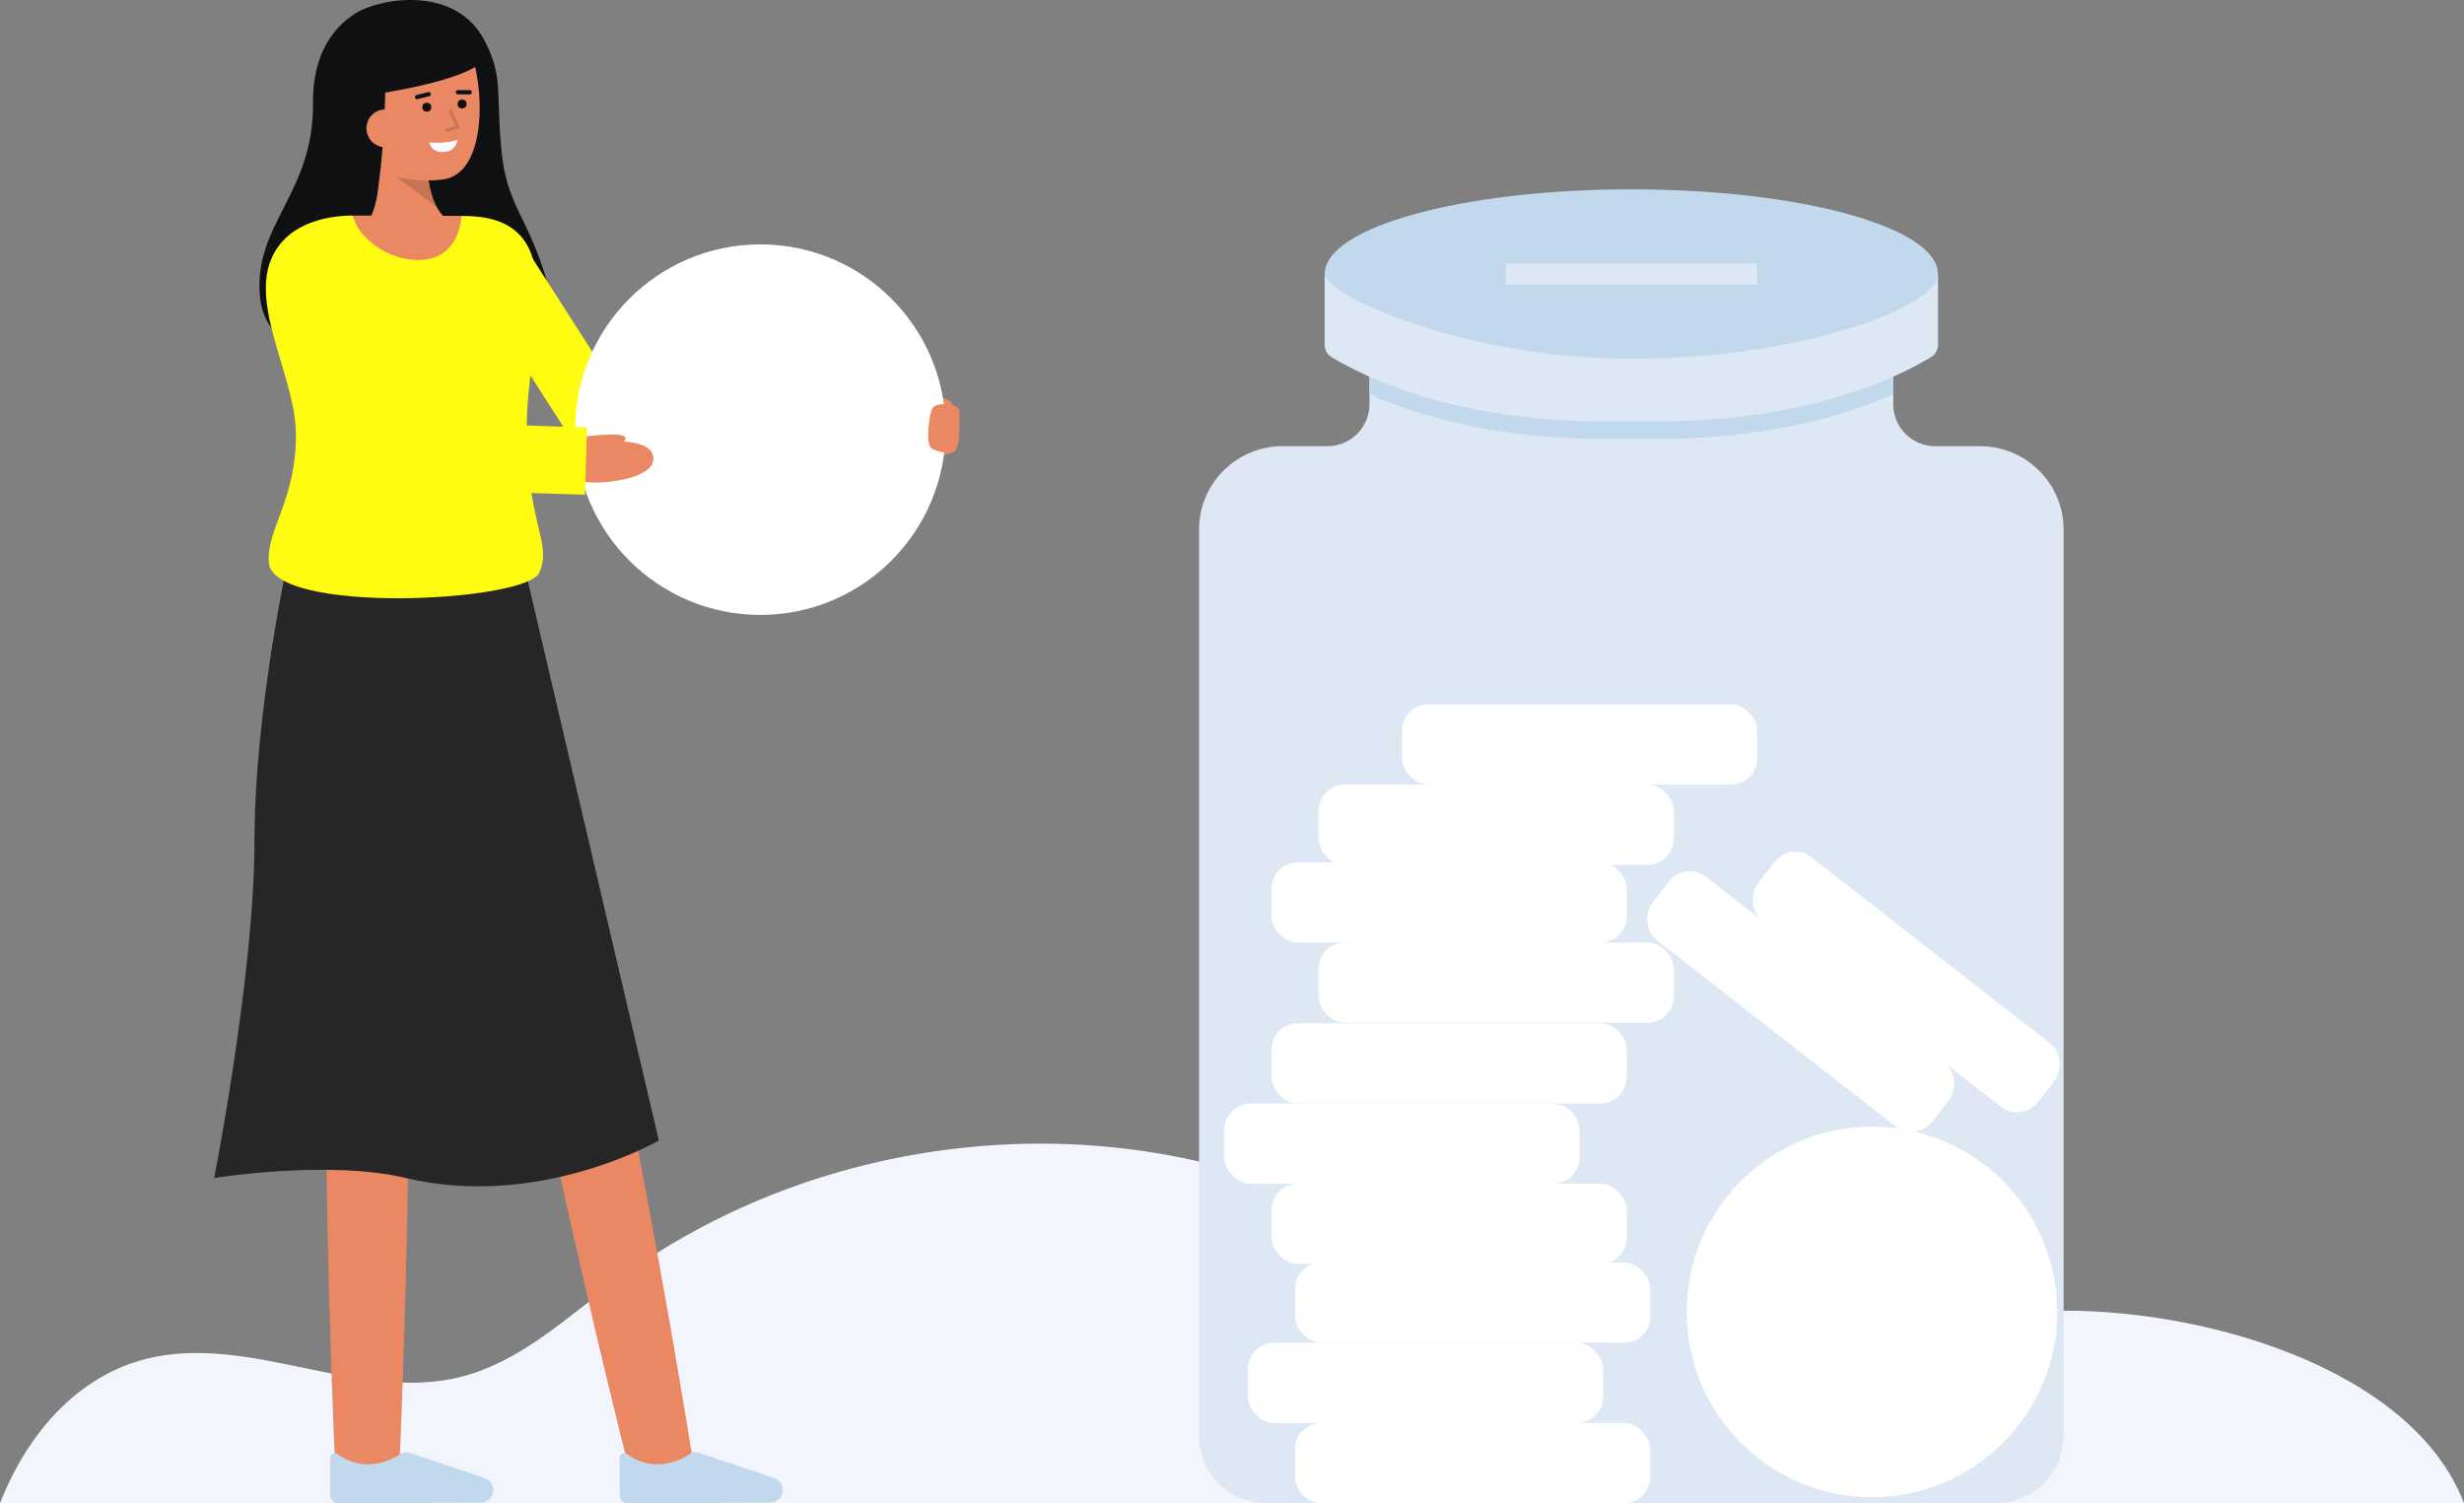 <svg id="Layer_1" data-name="Layer 1" xmlns="http://www.w3.org/2000/svg" viewBox="0 0 797.963 486.826">
  <rect x="0" y="0" width="797.963" height="486.826" fill="#808080" stroke="none"/>
  <g>
    <path d="M101.359,33.5c-.154-14.869,5.723-24.083,13.691-29.142,7.861-4.992,32.515-9.337,41.862,8.784,6.1,11.825,3.692,16.052,5.42,34.991s8.366,20.927,15.1,43.883c5.28,18.007-24.3,27.566-49.912,26.74s-41.85-6.5-43.336-22.787C82.048,72.59,101.66,62.639,101.359,33.5Z" fill="#0f1011"></path>
    <path d="M116.62,74.61s7.694-4.171,5.775-25.211l15.948-3.108s-1.622,18.894,6.515,24.813Z" fill="#E98862"></path>
    <g opacity="0.15">
      <path d="M141.549,67.187,128.184,57.156l10.423-.2A28.732,28.732,0,0,0,141.549,67.187Z"></path>
    </g>
    <path d="M113.255,41.318c1.165,6.378,4.706,12.4,10.36,14.407A40.5,40.5,0,0,0,143,58.163c17.476-1.595,13.652-41.329,5.278-48.977S115.576,6.653,112.73,19.6C111.259,26.3,112.147,35.247,113.255,41.318Z" fill="#E98862"></path>
    <g>
      <circle cx="138.214" cy="34.719" r="1.449" fill="#0f1011"></circle>
      <circle cx="149.637" cy="33.677" r="1.449" fill="#0f1011"></circle>
      <path d="M152.113,30.566h0l-3.839-.013a.681.681,0,0,1,0-1.361h0l3.839.012a.681.681,0,0,1,0,1.362Z" fill="#0f1011"></path>
      <path d="M135.057,32.122a.681.681,0,0,1-.165-1.342l3.776-.945A.681.681,0,1,1,139,31.156l-3.776.946A.731.731,0,0,1,135.057,32.122Z" fill="#0f1011"></path>
      <path d="M138.989,46.124s5.354.515,9.091-.83c0,0,0,3.523-4.227,3.909S138.989,46.124,138.989,46.124Z" fill="#f8fcff"></path>
    </g>
    <path d="M124.871,24.659c-.38,28.853-3.161,40.061-3.161,40.061s-13.662-16.509-15.724-33.995c-1.933-16.391,10.07-26.19,18.222-28.091,30.98-7.227,33.131,15.371,33.131,15.371-2,7.708-35.823,12.491-35.823,12.491" fill="#0f1011"></path>
    <path d="M130.956,41.031a6.143,6.143,0,0,1-12.235,1.116,6.042,6.042,0,0,1,5.559-6.676C128.657,35.288,130.647,37.652,130.956,41.031Z" fill="#E98862"></path>
    <g opacity="0.15">
      <path d="M144.716,42.7a.5.5,0,0,1-.152-.976l2.939-.932-2.1-4.572a.5.5,0,1,1,.908-.417l2.341,5.085a.5.5,0,0,1-.3.686l-3.478,1.1A.5.5,0,0,1,144.716,42.7Z"></path>
    </g>
  </g>
  <path d="M797.963,486.826H0c8.744-22.3,24.891-41.213,47.653-46.824,33.3-8.2,68.535,14.342,101.758,5.867,18.876-4.809,33.736-18.828,49.351-30.468,58.909-43.921,139.637-56.9,209.344-33.655,36.437,12.146,69.64,33.385,106.966,42.419,48.266,11.681,98.741,1.994,148.374.4C711.786,423.006,781.049,442.7,797.963,486.826Z" fill="#f3f5fd"></path>
  <path d="M641.253,144.5H626.72a13.6,13.6,0,0,1-13.6-13.6V105.263c-15.43,8.6-43.87,18.77-90.35,16.64-26.45-1.21-47.5-6.28-63.13-11.85a167.046,167.046,0,0,1-16.15-6.7V130.9a13.6,13.6,0,0,1-13.6,13.6H415.355a27.041,27.041,0,0,0-27.04,27.041V465.009a21.817,21.817,0,0,0,21.817,21.817H646.477a21.816,21.816,0,0,0,21.816-21.817V171.538A27.041,27.041,0,0,0,641.253,144.5Z" fill="#dee8f5"></path>
  <path d="M596.973,110.053c-15.631,5.57-36.681,10.64-63.131,11.85-1.877.086-9.191.086-11.069,0-26.45-1.21-47.5-6.28-63.13-11.85a167.046,167.046,0,0,1-16.15-6.7v24.31c17.16,7.67,42.45,14.53,77.98,14.53h13.67c35.53,0,60.82-6.86,77.98-14.53v-24.31A167.152,167.152,0,0,1,596.973,110.053Z" fill="#c1d8ed"></path>
  <g>
    <path d="M172.681,211.054c19.951,87.888,38.015,176.367,52.271,265.368l-20.039,4.122c-22.031-87.4-40.359-175.827-56.719-264.453Z" fill="#E98862"></path>
    <path d="M131.443,216.5c1.832,87.312,1.7,174.82-2.27,262.074h-20.46c-3.968-87.252-4.1-174.763-2.27-262.074Z" fill="#E98862"></path>
    <path d="M155.642,486.639a4.107,4.107,0,0,0,4.076-4.427h0a4.108,4.108,0,0,0-2.658-3.529L132.617,470.5a3.461,3.461,0,0,0-2.872.32,19.112,19.112,0,0,1-11.468,3.4,17.031,17.031,0,0,1-8.82-3.222,1.547,1.547,0,0,0-2.528,1.2v11.952a2.678,2.678,0,0,0,2.689,2.678Z" fill="#c1d8ed"></path>
    <path d="M249.376,486.639a4.108,4.108,0,0,0,4.076-4.427h0a4.109,4.109,0,0,0-2.659-3.529L226.351,470.5a3.463,3.463,0,0,0-2.873.32,19.108,19.108,0,0,1-11.467,3.4A17.035,17.035,0,0,1,203.19,471a1.546,1.546,0,0,0-2.527,1.2v11.952a2.678,2.678,0,0,0,2.689,2.678Z" fill="#c1d8ed"></path>
    <path d="M93.77,178.8s-11.36,50.871-11.36,93.654S69.366,381.5,69.366,381.5s36.967-5.979,62.045,0c43.209,10.3,81.952-12.132,81.952-12.132L169.847,183.5Z" fill="#262626"></path>
  </g>
  <g>
    <path d="M290.417,131.171s8.208-3.989,14.374-2.459,3.276,4.185-1.21,5.129-14.343,2.479-14.343,2.479" fill="#E98862"></path>
    <path d="M295.211,130.983s15.218-1.6,15.377,2.062c0,0,.666,11.3-1.4,13.043-3.121,2.636-18.58.572-18.58.572Z" fill="#E98862"></path>
  </g>
  <g>
    <path d="M254.981,149.648H195.5a10.5,10.5,0,0,1-8.841-4.836L149.079,86.144l17.683-11.327,34.484,53.831h53.735Z" fill="#FFFC12"></path>
    <path d="M174.668,185.436c-4.189,9.63-86.52,13.63-87.62-3.31-.7-10.78,8.8-20.19,8.8-41.2s-19.33-47.84-3.58-63.59c4.57-4.57,12.461-7.52,22.08-7.53.72,5.61,34.78,5.63,35.04.13,1.3.02,2.31.04,2.94.07,33.18,1.43,18.6,39.19,18.28,66.93C170.218,169.4,178.988,175.516,174.668,185.436Z" fill="#FFFC12"></path>
    <path d="M149.388,69.936c-.26,5.5-3.25,13.59-12.48,14.2-12.3.81-21.84-8.72-22.56-14.33h.03C126.488,69.806,142.328,69.826,149.388,69.936Z" fill="#E98862"></path>
  </g>
  <g>
    <g>
      <circle cx="246.248" cy="139.148" r="60" fill="#FFFFFF"></circle>
      <g opacity="0.29">
        <circle cx="246.248" cy="139.148" r="38.896" fill="#fff"></circle>
      </g>
    </g>
    <path d="M233.517,153.041l3.629-5.626c2.875,2.2,5.391,3.328,8.066,3.328,3.207,0,4.617-1.331,4.617-3.905,0-5.821-14.934-5.716-14.934-15.926,0-6.562,4.546-10.743,11.715-10.743a14.028,14.028,0,0,1,10.77,4.8l-4.161,4.767c-2.057-1.871-3.8-2.855-6.163-2.855-2.721,0-4.2,1.1-4.2,3.639,0,5.395,14.934,4.924,14.934,15.738,0,6.5-4.3,11.2-12.58,11.2A18.823,18.823,0,0,1,233.517,153.041Zm9.951-38.416h5.519v8.148h-5.519Zm0,39.433h5.519V163h-5.519Z" fill="#fff"></path>
  </g>
  <path d="M309.183,146.092a3.444,3.444,0,0,1-.93.527c-1.793.371-6.315-.711-7.04-1.965-1.18-2.041-.448-9.415.593-12.091.977-2.5,5.843-1.453,6.482-1.335a.277.277,0,0,0,.061.016c1.327.364,2.2.932,2.237,1.806C310.586,133.05,311.256,144.34,309.183,146.092Z" fill="#E98862"></path>
  <g>
    <path d="M176.7,152.909s2.409-13.154,11.714-10.865c5.872,1.445,22.934-1.134,23.194,6.406.225,6.542-15.8,8.285-21.1,7.74C185.754,155.7,176.7,152.909,176.7,152.909Z" fill="#E98862"></path>
    <path d="M185.009,141.9s13.843-2.042,16.936-.728c2.738,1.164-4,4.8-4,4.8Z" fill="#E98862"></path>
  </g>
  <path d="M189.437,160.214l-61.879-1.888a10.9,10.9,0,0,1-9.323-5.834L87.683,94.238l19.31-10.127,27.594,52.615L190.1,138.42Z" fill="#FFFC12"></path>
  <path d="M613.123,96.892v12.7c-15.43,8.6-43.87,18.77-90.35,16.64-26.45-1.21-47.5-6.28-63.13-11.85a167.046,167.046,0,0,1-16.15-6.7V96.892Z" fill="#dee8f5"></path>
  <g>
    <rect x="419.397" y="460.844" width="115.041" height="25.982" rx="8.513" fill="#FFFFFF"></rect>
    <rect x="404.137" y="434.861" width="115.041" height="25.982" rx="8.513" fill="#FFFFFF"></rect>
    <rect x="419.397" y="408.879" width="115.041" height="25.982" rx="8.513" fill="#FFFFFF"></rect>
    <rect x="411.767" y="383.368" width="115.041" height="25.982" rx="8.513" fill="#FFFFFF"></rect>
    <rect x="396.507" y="357.386" width="115.041" height="25.982" rx="8.513" fill="#FFFFFF"></rect>
    <rect x="411.767" y="331.404" width="115.041" height="25.982" rx="8.513" fill="#FFFFFF"></rect>
  </g>
  <g>
    <rect x="427.027" y="305.248" width="115.041" height="25.982" rx="8.513" fill="#FFFFFF"></rect>
    <rect x="411.767" y="279.266" width="115.041" height="25.982" rx="8.513" fill="#FFFFFF"></rect>
  </g>
  <g>
    <rect x="427.027" y="254.11" width="115.041" height="25.982" rx="8.513" fill="#FFFFFF"></rect>
    <rect x="454.028" y="228.127" width="115.041" height="25.982" rx="8.513" fill="#FFFFFF"></rect>
  </g>
  <g>
    <g>
      <circle cx="606.239" cy="424.87" r="60" fill="#FFFFFF"></circle>
      <g opacity="0.29">
        <circle cx="606.239" cy="424.87" r="38.896" fill="#fff"></circle>
      </g>
    </g>
    <path d="M587.413,425.692l6.544-1.413c.475,3.592,1.459,6.165,3.351,8.057,2.267,2.267,4.205,2.324,6.026.5,4.116-4.116-6.518-14.6.7-21.82,4.64-4.641,10.811-4.382,15.88.687a14.028,14.028,0,0,1,4.222,11.009l-6.314.428c-.131-2.776-.668-4.706-2.338-6.376-1.925-1.924-3.745-2.192-5.542-.395-3.815,3.815,7.078,14.042-.569,21.689-4.593,4.593-10.956,4.876-16.812-.98A18.818,18.818,0,0,1,587.413,425.692Zm34.2-20.129,3.9,3.9-5.761,5.761-3.9-3.9ZM593.73,433.447l3.9,3.9-6.321,6.322-3.9-3.9Z" fill="#fff"></path>
  </g>
  <g>
    <rect x="525.623" y="311.349" width="115.041" height="25.982" rx="8.513" transform="translate(322.731 -290.02) rotate(37.947)" fill="#FFFFFF"></rect>
    <rect x="559.814" y="305.063" width="115.041" height="25.982" rx="8.513" transform="translate(326.094 -312.374) rotate(37.947)" fill="#FFFFFF"></rect>
  </g>
  <path d="M627.629,89.109c-.317.324-.791.789-1.429,1.368-11.019,7.032-41.819,23.44-92.361,25.752-1.877.086-9.193.086-11.07,0-50.542-2.312-81.342-18.72-92.361-25.752-.638-.578-1.112-1.044-1.429-1.368h0V111.6a4.763,4.763,0,0,0,2.324,4.105c16.426,9.741,45.035,20.811,90.166,20.811h13.67c45.131,0,73.74-11.07,90.166-20.811a4.763,4.763,0,0,0,2.324-4.105V89.109Z" fill="#dee8f5"></path>
  <path d="M627.6,88.753c0,10.763-44.458,27.442-99.3,27.442S428.984,95.328,429,88.753c.047-15.157,44.458-27.443,99.3-27.443S627.6,73.6,627.6,88.753Z" fill="#c1d8ed"></path>
  <rect x="487.608" y="85.323" width="81.391" height="6.859" fill="#dee8f5"></rect>
</svg>